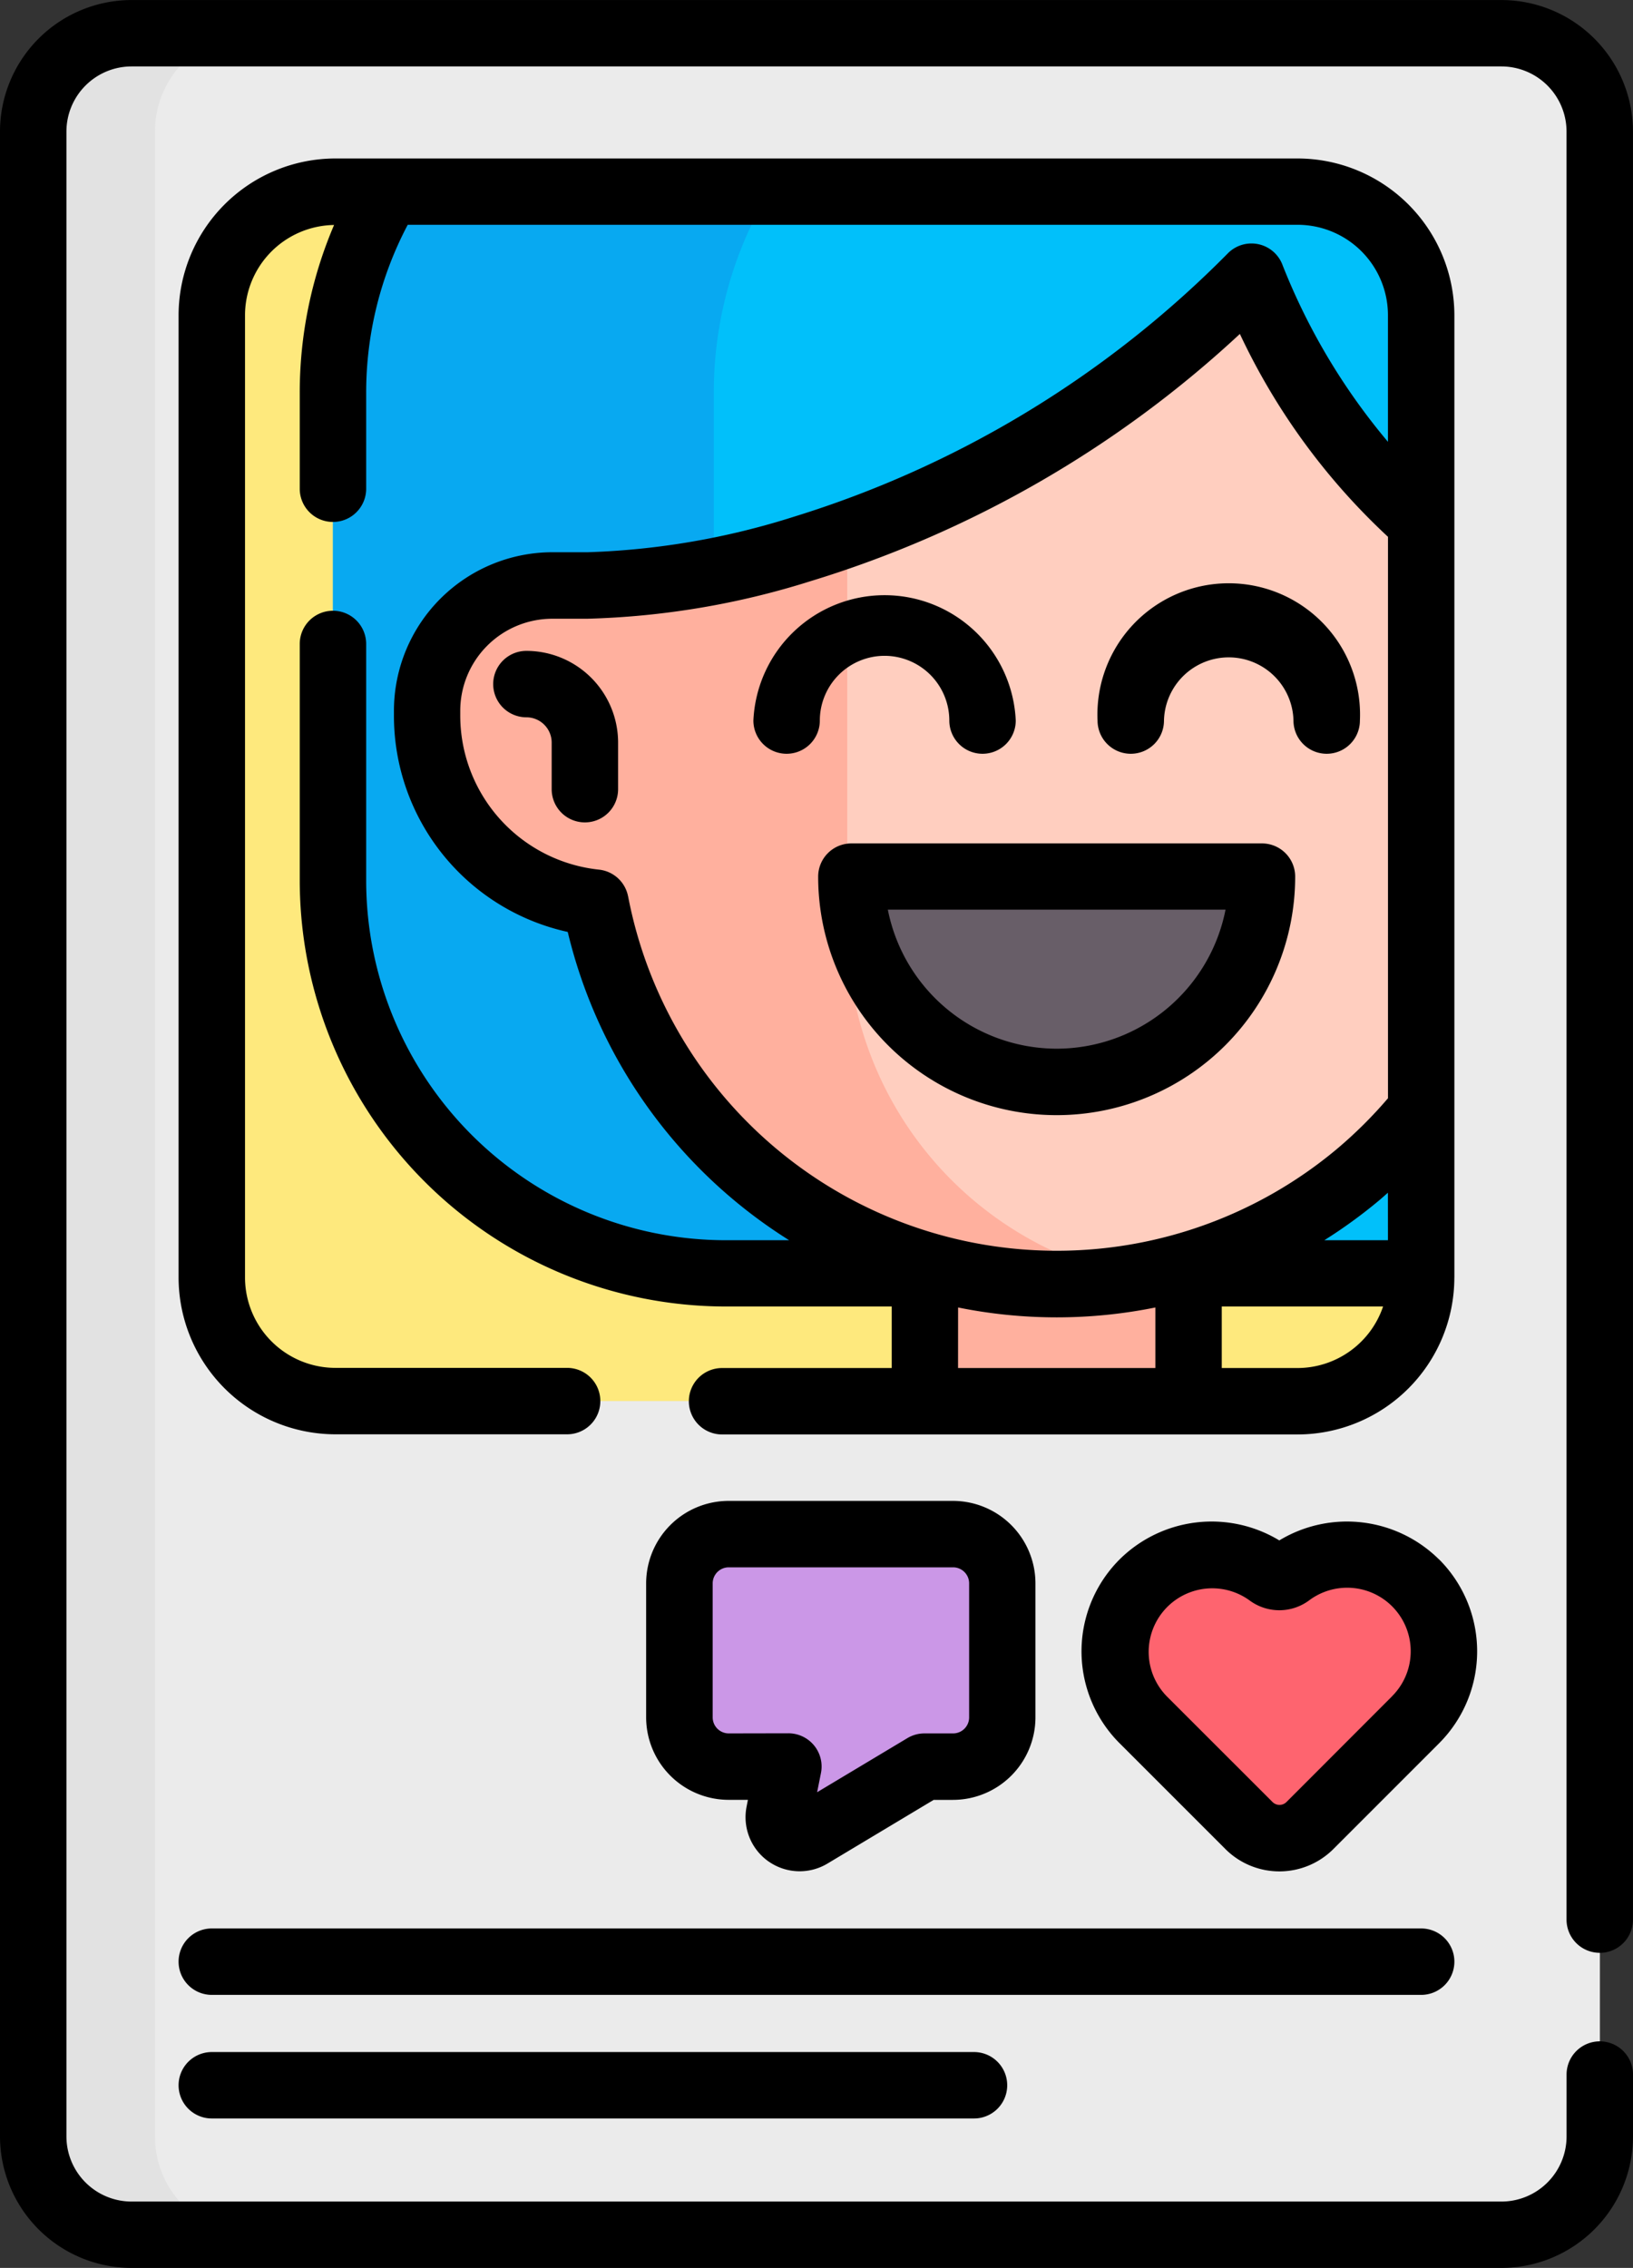 <svg id="Grupo_157785" data-name="Grupo 157785" xmlns="http://www.w3.org/2000/svg" xmlns:xlink="http://www.w3.org/1999/xlink" width="42.282" height="58.719" viewBox="0 0 42.282 58.719">
  <rect x="0" y="0" width="42.282" height="58.719" fill="#333333" stroke="none"/>
  <defs>
    <clipPath id="clip-path">
      <rect id="Rectángulo_38584" data-name="Rectángulo 38584" width="42.282" height="58.718" fill="none"/>
    </clipPath>
  </defs>
  <g id="Grupo_157784" data-name="Grupo 157784" clip-path="url(#clip-path)">
    <path id="Trazado_132389" data-name="Trazado 132389" d="M40.15,59.133H4.681a2.546,2.546,0,0,1-2.546-2.546V4.681A2.546,2.546,0,0,1,4.681,2.135H40.15A2.547,2.547,0,0,1,42.7,4.681V56.587a2.546,2.546,0,0,1-2.546,2.546" transform="translate(-1.275 -1.275)" fill="#ebebeb"/>
    <path id="Trazado_132390" data-name="Trazado 132390" d="M7.832,59.133H4.68a2.546,2.546,0,0,1-2.546-2.546V4.681A2.546,2.546,0,0,1,4.68,2.135H7.832A2.546,2.546,0,0,0,5.286,4.681V56.588a2.546,2.546,0,0,0,2.546,2.546" transform="translate(-1.274 -1.275)" fill="#e2e2e2"/>
    <path id="Trazado_132391" data-name="Trazado 132391" d="M44.923,40.429a3.2,3.2,0,0,1-3.2,3.2H38.9L35.486,42.29l-3.414,1.339H16.811a3.2,3.2,0,0,1-3.2-3.2V15.517a3.2,3.2,0,0,1,3.2-3.2h1.368Z" transform="translate(-8.126 -7.354)" fill="#fee97d"/>
    <path id="Trazado_132392" data-name="Trazado 132392" d="M49.57,15.517v5.347L47.124,29.6,49.57,36.1v4.216H31.562A10.168,10.168,0,0,1,21.394,30.153V17.521a10.121,10.121,0,0,1,1.431-5.2H46.37a3.2,3.2,0,0,1,3.2,3.2" transform="translate(-12.773 -7.354)" fill="#01c0fa"/>
    <path id="Trazado_132393" data-name="Trazado 132393" d="M41.422,40.321h-9.86A10.168,10.168,0,0,1,21.394,30.154V17.522a10.119,10.119,0,0,1,1.431-5.2h9.861a10.119,10.119,0,0,0-1.431,5.2V30.154A10.168,10.168,0,0,0,41.422,40.321" transform="translate(-12.773 -7.354)" fill="#08a9f1"/>
    <path id="Trazado_132394" data-name="Trazado 132394" d="M76.152,100.376a.441.441,0,0,1-.526,0,2.506,2.506,0,0,0-3.264,3.785L75.1,106.9a1.119,1.119,0,0,0,1.581,0l2.736-2.737a2.506,2.506,0,0,0-3.264-3.785" transform="translate(-42.764 -59.633)" fill="#fe646f"/>
    <path id="Trazado_132395" data-name="Trazado 132395" d="M50.746,98.567h-5.81a1.275,1.275,0,0,0-1.276,1.275v3.47a1.275,1.275,0,0,0,1.276,1.275h1.541l-.235,1.205a.54.54,0,0,0,.808.567L50,104.587h.743a1.275,1.275,0,0,0,1.275-1.275v-3.47a1.275,1.275,0,0,0-1.275-1.275" transform="translate(-26.067 -58.847)" fill="#cb97e7"/>
    <rect id="Rectángulo_38583" data-name="Rectángulo 38583" width="6.828" height="5.032" transform="translate(23.945 31.244)" fill="#ffb09e"/>
    <path id="Trazado_132396" data-name="Trazado 132396" d="M53.179,24.128V39.369a12.273,12.273,0,0,1-1.643,1.666A12.157,12.157,0,0,1,31.8,33.989a4.884,4.884,0,0,1-4.36-4.856v-.112a3.243,3.243,0,0,1,3.242-3.242h.9a21.2,21.2,0,0,0,6.737-1.328,27.806,27.806,0,0,0,10.462-6.667,16.506,16.506,0,0,0,4.4,6.344" transform="translate(-16.382 -10.618)" fill="#ffcebf"/>
    <path id="Trazado_132397" data-name="Trazado 132397" d="M45.771,53.573A12.167,12.167,0,0,1,31.8,43.868a4.885,4.885,0,0,1-4.36-4.856V38.9a3.243,3.243,0,0,1,3.242-3.242h.9a21.253,21.253,0,0,0,6.737-1.327v10.2a9.215,9.215,0,0,0,7.449,9.045" transform="translate(-16.382 -20.496)" fill="#ffb09e"/>
    <path id="Trazado_132398" data-name="Trazado 132398" d="M54.7,56.325a5.315,5.315,0,1,0,10.63,0Z" transform="translate(-32.66 -33.628)" fill="#685e68"/>
    <path id="Trazado_132399" data-name="Trazado 132399" d="M41.421,50.561a.86.86,0,0,0,.86-.86V3.4A3.41,3.41,0,0,0,38.875,0H3.407A3.41,3.41,0,0,0,0,3.4V55.312a3.41,3.41,0,0,0,3.407,3.406H38.875a3.41,3.41,0,0,0,3.407-3.406v-1.6a.86.86,0,1,0-1.72,0v1.6A1.688,1.688,0,0,1,38.875,57H3.407A1.688,1.688,0,0,1,1.72,55.312V3.4A1.688,1.688,0,0,1,3.407,1.719H38.875A1.688,1.688,0,0,1,40.561,3.4V49.7a.86.86,0,0,0,.86.86" transform="translate(0 0.001)"/>
    <path id="Trazado_132400" data-name="Trazado 132400" d="M78.748,98.742a3.386,3.386,0,0,0-4.135-.492,3.386,3.386,0,0,0-4.135.492,3.365,3.365,0,0,0,0,4.76l2.737,2.737a1.978,1.978,0,0,0,2.8,0l2.736-2.737a3.369,3.369,0,0,0,0-4.76m-1.217,3.543L74.8,105.022a.256.256,0,0,1-.364,0l-2.737-2.736A1.646,1.646,0,0,1,73.838,99.8a1.294,1.294,0,0,0,1.551,0,1.645,1.645,0,0,1,2.142,2.486" transform="translate(-41.489 -58.367)"/>
    <path id="Trazado_132401" data-name="Trazado 132401" d="M44.694,105.769a1.4,1.4,0,0,0,1.524.054l2.75-1.649h.5a2.138,2.138,0,0,0,2.135-2.136v-3.47a2.138,2.138,0,0,0-2.135-2.135h-5.81a2.138,2.138,0,0,0-2.135,2.135v3.47a2.138,2.138,0,0,0,2.135,2.135h.5l-.035.181a1.4,1.4,0,0,0,.57,1.415m-1.032-3.316a.416.416,0,0,1-.415-.415v-3.47a.416.416,0,0,1,.415-.415h5.81a.415.415,0,0,1,.415.415v3.47a.415.415,0,0,1-.415.415h-.743a.858.858,0,0,0-.442.123l-2.336,1.4.1-.5a.86.86,0,0,0-.844-1.026Z" transform="translate(-24.793 -57.573)"/>
    <path id="Trazado_132402" data-name="Trazado 132402" d="M44.509,124.766a.86.86,0,0,0-.86-.86H12.336a.86.86,0,1,0,0,1.72H43.649a.86.86,0,0,0,.86-.86" transform="translate(-6.852 -73.976)"/>
    <path id="Trazado_132403" data-name="Trazado 132403" d="M12.336,131.846a.86.86,0,0,0,0,1.72H32.071a.86.86,0,0,0,0-1.72Z" transform="translate(-6.852 -78.716)"/>
    <path id="Trazado_132404" data-name="Trazado 132404" d="M32.549,41.819a.86.86,0,0,0,0,1.72.655.655,0,0,1,.654.654V45.4a.86.86,0,1,0,1.72,0V44.193a2.377,2.377,0,0,0-2.375-2.374" transform="translate(-18.919 -24.967)"/>
    <path id="Trazado_132405" data-name="Trazado 132405" d="M51.805,39.588a1.678,1.678,0,0,1,1.676,1.676.86.86,0,1,0,1.72,0,3.4,3.4,0,0,0-6.793,0,.86.86,0,1,0,1.72,0,1.678,1.678,0,0,1,1.677-1.676" transform="translate(-28.901 -22.608)"/>
    <path id="Trazado_132406" data-name="Trazado 132406" d="M71.382,42.124a.859.859,0,0,0,.86-.86,1.677,1.677,0,0,1,3.353,0,.86.86,0,0,0,1.72,0,3.4,3.4,0,1,0-6.793,0,.86.86,0,0,0,.86.86" transform="translate(-42.104 -22.608)"/>
    <path id="Trazado_132407" data-name="Trazado 132407" d="M64.92,55.05a.86.86,0,0,0-.86-.86H53.429a.86.86,0,0,0-.86.86,6.175,6.175,0,1,0,12.351,0m-6.175,4.455a4.464,4.464,0,0,1-4.372-3.6h8.744a4.463,4.463,0,0,1-4.371,3.6" transform="translate(-31.385 -32.353)"/>
    <path id="Trazado_132408" data-name="Trazado 132408" d="M44.507,39.155V14.243a4.065,4.065,0,0,0-4.06-4.06H15.534a4.065,4.065,0,0,0-4.06,4.06V39.155a4.065,4.065,0,0,0,4.06,4.061h6a.86.86,0,1,0,0-1.72h-6a2.343,2.343,0,0,1-2.34-2.34V14.243A2.341,2.341,0,0,1,15.5,11.905a11.041,11.041,0,0,0-.889,4.342v2.487a.86.86,0,1,0,1.72,0V16.248A9.3,9.3,0,0,1,17.407,11.9h23.04a2.342,2.342,0,0,1,2.34,2.34v3.279a16.5,16.5,0,0,1-2.724-4.563.859.859,0,0,0-1.418-.32,26.978,26.978,0,0,1-11.227,6.819,19.643,19.643,0,0,1-5.349.923h-.919a4.107,4.107,0,0,0-4.1,4.1V24.6a5.73,5.73,0,0,0,4.5,5.609,12.994,12.994,0,0,0,5.733,7.982H25.639a9.319,9.319,0,0,1-9.308-9.308v-6.13a.86.86,0,0,0-1.72,0v6.13A11.041,11.041,0,0,0,25.639,39.907h4.3V41.5H25.546a.86.86,0,0,0,0,1.72h14.9a4.064,4.064,0,0,0,4.06-4.06m-4.06,2.34H38.484V39.907h4.177A2.344,2.344,0,0,1,40.447,41.5m2.34-3.309H41.14a13.018,13.018,0,0,0,1.417-1.03c.078-.065.153-.134.229-.2Zm-19.674-8.9a.86.86,0,0,0-.754-.695,4.013,4.013,0,0,1-3.592-4v-.113A2.384,2.384,0,0,1,21.149,22.1h.9a21,21,0,0,0,5.792-.974,28.515,28.515,0,0,0,11.112-6.4,17.05,17.05,0,0,0,3.835,5.253V34.515a11.424,11.424,0,0,1-1.334,1.323,11.3,11.3,0,0,1-18.34-6.547m8.543,10.641a12.864,12.864,0,0,0,5.108,0V41.5H31.656Z" transform="translate(-6.85 -6.08)"/>
  </g>
</svg>

